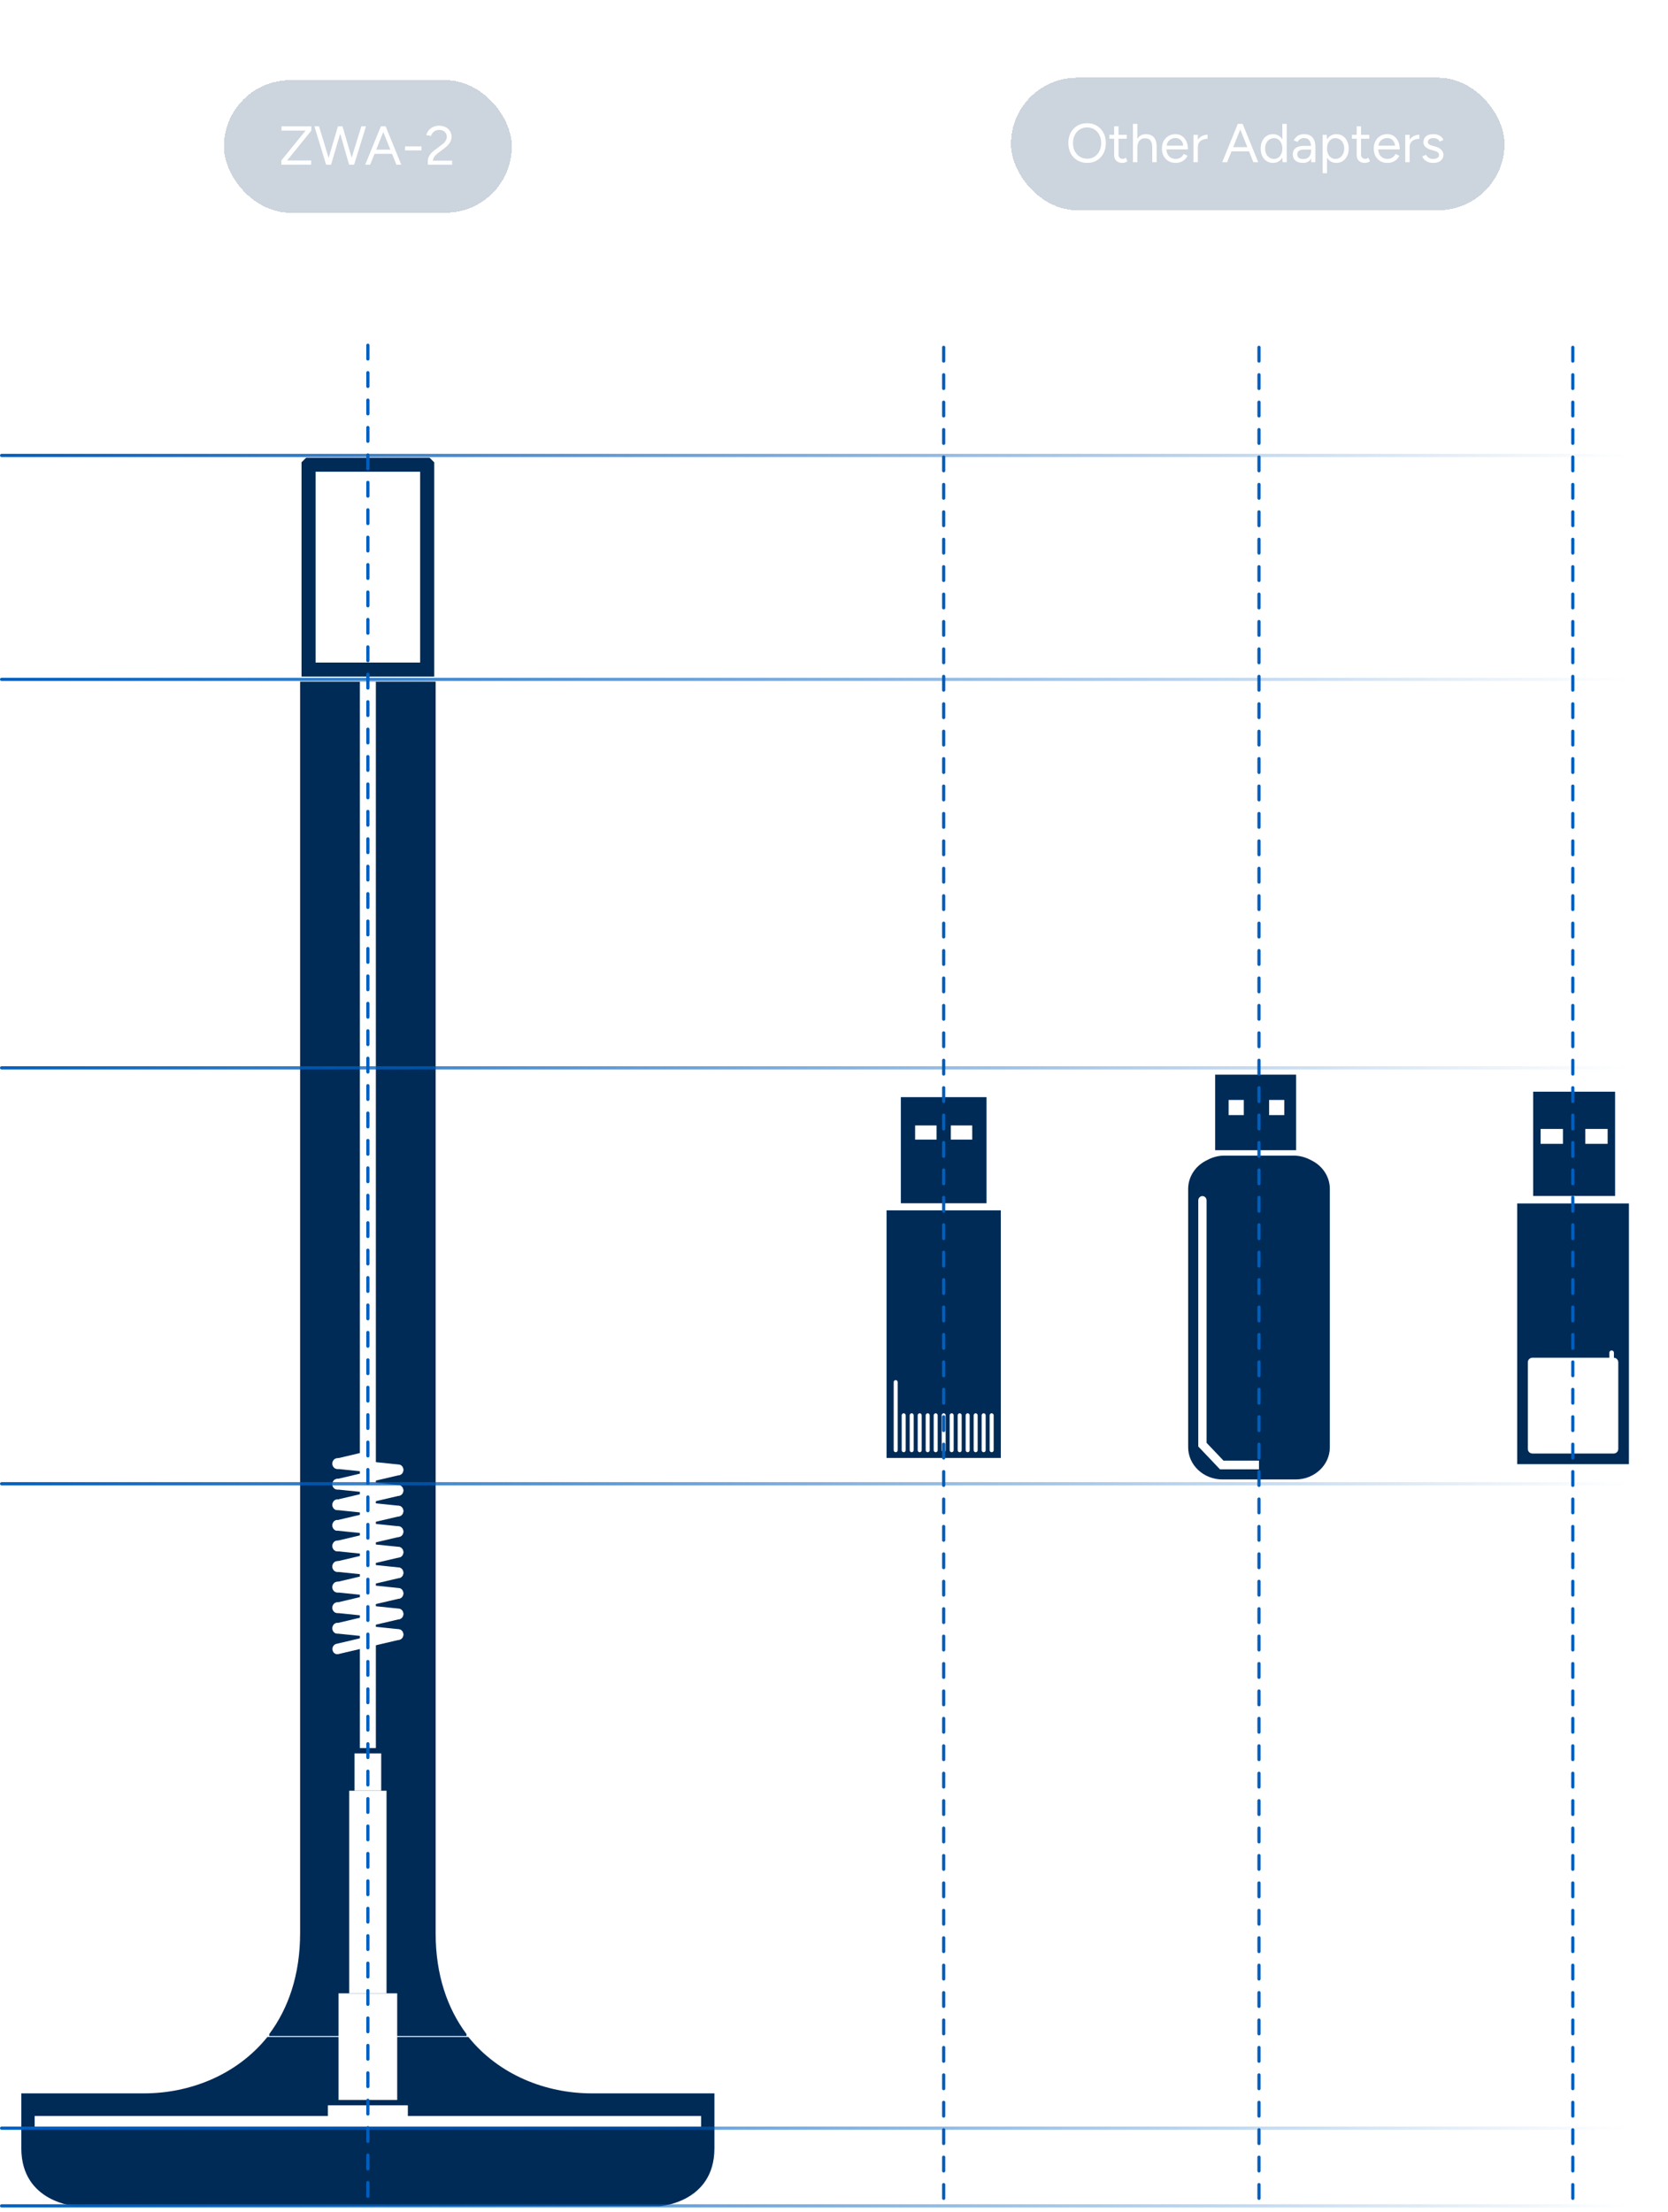 <svg xmlns="http://www.w3.org/2000/svg" width="365" height="484" fill="none" viewBox="0 0 365 484"><g filter="url(#filter0_d_597_73)"><rect width="63" height="29" x="49" y="17.545" fill="#002B57" fill-opacity=".2" rx="14.5" shape-rendering="crispEdges"/><path fill="#fff" d="M61.564 36.045V35.109L66.856 28.581H61.6V27.645H68.128V28.581L62.836 35.109H68.092V36.045H61.564ZM76.475 36.045L79.067 27.645H80.088L77.484 36.045H76.475ZM71.364 36.045L68.796 27.645H69.816L72.359 36.045H71.364ZM71.472 36.045L73.944 27.645H74.915L72.444 36.045H71.472ZM76.391 36.045L73.98 27.645H74.951L77.4 36.045H76.391ZM86.745 36.045L83.373 27.645H84.393L87.813 36.045H86.745ZM79.917 36.045L83.337 27.645H84.369L80.997 36.045H79.917ZM81.537 33.657V32.745H86.205V33.657H81.537ZM88.626 32.913V32.037H92.226V32.913H88.626ZM93.618 36.045V35.205C93.618 34.941 93.67 34.681 93.774 34.425C93.886 34.161 94.042 33.901 94.242 33.645C94.45 33.389 94.702 33.149 94.998 32.925L96.738 31.617C96.946 31.473 97.126 31.309 97.278 31.125C97.438 30.933 97.562 30.737 97.65 30.537C97.738 30.329 97.782 30.129 97.782 29.937C97.782 29.657 97.714 29.405 97.578 29.181C97.442 28.949 97.25 28.765 97.002 28.629C96.754 28.493 96.462 28.425 96.126 28.425C95.798 28.425 95.51 28.489 95.262 28.617C95.014 28.737 94.81 28.901 94.65 29.109C94.49 29.309 94.374 29.525 94.302 29.757L93.27 29.553C93.366 29.193 93.538 28.857 93.786 28.545C94.042 28.233 94.366 27.981 94.758 27.789C95.15 27.597 95.586 27.501 96.066 27.501C96.626 27.501 97.11 27.609 97.518 27.825C97.926 28.033 98.242 28.321 98.466 28.689C98.698 29.049 98.814 29.461 98.814 29.925C98.814 30.365 98.694 30.781 98.454 31.173C98.214 31.565 97.866 31.945 97.41 32.313L95.766 33.561C95.446 33.801 95.198 34.053 95.022 34.317C94.854 34.581 94.758 34.857 94.734 35.145H98.934V36.045H93.618Z"/></g><g filter="url(#filter1_d_597_73)"><circle cx="80.5" cy="73.045" r="2.5" fill="#fff"/></g><path fill="#002B57" d="M91.936 103.215V144.967H69.058V103.215H91.936ZM94.004 100.148H66.99L65.981 101.154V148.034H95.013V101.154L94.004 100.148Z"/><path fill="#002B57" d="M144.381 482.712C144.381 482.712 156.333 481.957 156.333 470.044V458.032H129.48C119.448 458.032 109.175 454.002 102.491 445.689H58.515C51.831 454.002 41.559 458.032 31.526 458.032H4.667V470.044C4.667 481.957 16.619 482.712 16.619 482.712H144.381Z"/><path fill="#002B57" d="M102.083 445.063C97.916 439.488 95.326 432.142 95.326 422.964C95.326 422.091 95.326 422.404 95.326 422.404V149.148H65.674V422.398C65.674 422.398 65.674 422.091 65.674 422.958C65.674 432.135 63.078 439.481 58.917 445.057V445.481H102.083V445.057V445.063Z"/><path fill="#fff" d="M7.583 462.981H89.25L71.75 462.981L71.75 460.648L89.25 460.648V462.981H153.417V465.314H7.583V462.981Z"/><path fill="#fff" d="M86.917 436.148H74.083V459.481H86.917V436.148Z"/><path fill="#fff" d="M84.583 391.814H76.417V436.148H84.583V391.814Z"/><path fill="#fff" d="M83.417 383.648H77.583V391.814H83.417V383.648Z"/><path fill="#fff" d="M82.25 149.148H78.75V382.481H82.25V149.148Z"/><path fill="#fff" d="M86.969 356.54L73.582 359.687C73.096 359.804 72.745 360.27 72.745 360.804C72.745 361.534 73.367 362.08 74.031 361.92L87.418 358.773C87.904 358.657 88.255 358.19 88.255 357.657C88.255 356.927 87.633 356.381 86.969 356.54Z"/><path fill="#fff" d="M73.908 355.092L87.295 356.472C87.836 356.528 88.255 357.025 88.255 357.613V357.656C88.255 358.331 87.719 358.859 87.098 358.797L73.711 357.417C73.169 357.362 72.751 356.865 72.751 356.276V356.233C72.751 355.558 73.287 355.031 73.908 355.092Z"/><path fill="#fff" d="M86.969 352.037L73.582 355.184C73.096 355.301 72.745 355.767 72.745 356.301C72.745 357.031 73.367 357.577 74.031 357.417L87.418 354.27C87.904 354.154 88.255 353.687 88.255 353.154C88.255 352.424 87.633 351.878 86.969 352.037Z"/><path fill="#fff" d="M73.908 350.589L87.295 351.97C87.836 352.025 88.255 352.522 88.255 353.111V353.154C88.255 353.828 87.719 354.356 87.098 354.295L73.711 352.914C73.169 352.859 72.751 352.362 72.751 351.773V351.73C72.751 351.056 73.287 350.528 73.908 350.589Z"/><path fill="#fff" d="M86.969 347.528L73.582 350.675C73.096 350.792 72.745 351.258 72.745 351.792C72.745 352.522 73.367 353.068 74.031 352.908L87.418 349.761C87.904 349.645 88.255 349.178 88.255 348.645C88.255 347.915 87.633 347.369 86.969 347.528Z"/><path fill="#fff" d="M73.908 346.087L87.295 347.467C87.836 347.522 88.255 348.019 88.255 348.608V348.651C88.255 349.326 87.719 349.853 87.098 349.792L73.711 348.412C73.169 348.356 72.751 347.86 72.751 347.271V347.228C72.751 346.553 73.287 346.025 73.908 346.087Z"/><path fill="#fff" d="M86.969 343.026L73.582 346.173C73.096 346.289 72.745 346.755 72.745 347.289C72.745 348.019 73.367 348.565 74.031 348.406L87.418 345.259C87.904 345.142 88.255 344.676 88.255 344.142C88.255 343.412 87.633 342.866 86.969 343.026Z"/><path fill="#fff" d="M73.908 341.584L87.295 342.964C87.836 343.019 88.255 343.516 88.255 344.105V344.148C88.255 344.823 87.719 345.351 87.098 345.289L73.711 343.909C73.169 343.854 72.751 343.357 72.751 342.768V342.725C72.751 342.05 73.287 341.523 73.908 341.584Z"/><path fill="#fff" d="M86.969 338.523L73.582 341.67C73.096 341.786 72.745 342.252 72.745 342.786C72.745 343.516 73.367 344.062 74.031 343.903L87.418 340.756C87.904 340.639 88.255 340.173 88.255 339.639C88.255 338.909 87.633 338.363 86.969 338.523Z"/><path fill="#fff" d="M73.908 337.081L87.295 338.461C87.836 338.517 88.255 339.013 88.255 339.602V339.645C88.255 340.32 87.719 340.848 87.098 340.786L73.711 339.406C73.169 339.351 72.751 338.854 72.751 338.265V338.222C72.751 337.547 73.287 337.02 73.908 337.081Z"/><path fill="#fff" d="M86.969 334.02L73.582 337.167C73.096 337.284 72.745 337.75 72.745 338.283C72.745 339.013 73.367 339.559 74.031 339.4L87.418 336.253C87.904 336.136 88.255 335.67 88.255 335.136C88.255 334.406 87.633 333.86 86.969 334.02Z"/><path fill="#fff" d="M73.908 332.578L87.295 333.958C87.836 334.014 88.255 334.511 88.255 335.1V335.142C88.255 335.817 87.719 336.345 87.098 336.284L73.711 334.903C73.169 334.848 72.751 334.351 72.751 333.762V333.719C72.751 333.044 73.287 332.517 73.908 332.578Z"/><path fill="#fff" d="M86.969 329.517L73.582 332.664C73.096 332.781 72.745 333.247 72.745 333.781C72.745 334.511 73.367 335.057 74.031 334.897L87.418 331.75C87.904 331.634 88.255 331.167 88.255 330.634C88.255 329.904 87.633 329.358 86.969 329.517Z"/><path fill="#fff" d="M73.908 328.076L87.295 329.456C87.836 329.511 88.255 330.008 88.255 330.597V330.64C88.255 331.315 87.719 331.842 87.098 331.781L73.711 330.401C73.169 330.345 72.751 329.849 72.751 329.26V329.217C72.751 328.542 73.287 328.014 73.908 328.076Z"/><path fill="#fff" d="M86.969 325.014L73.582 328.161C73.096 328.278 72.745 328.744 72.745 329.278C72.745 330.008 73.367 330.554 74.031 330.394L87.418 327.247C87.904 327.131 88.255 326.665 88.255 326.131C88.255 325.401 87.633 324.855 86.969 325.014Z"/><path fill="#fff" d="M73.908 323.567L87.295 324.947C87.836 325.002 88.255 325.499 88.255 326.088V326.131C88.255 326.806 87.719 327.333 87.098 327.272L73.711 325.892C73.169 325.836 72.751 325.339 72.751 324.75V324.708C72.751 324.033 73.287 323.505 73.908 323.567Z"/><path fill="#fff" d="M86.969 320.511L73.582 323.659C73.096 323.775 72.745 324.241 72.745 324.775C72.745 325.505 73.367 326.051 74.031 325.891L87.418 322.744C87.904 322.628 88.255 322.162 88.255 321.628C88.255 320.898 87.633 320.352 86.969 320.511Z"/><path fill="#fff" d="M81.897 317.101V319.438L78.124 320.426L74.031 321.389C73.957 321.407 73.877 321.413 73.804 321.413C73.237 321.413 72.745 320.917 72.745 320.272C72.745 319.733 73.096 319.266 73.582 319.15L78.124 318.082L81.897 317.101Z"/><path fill="#fff" d="M73.908 319.064L87.295 320.444C87.836 320.499 88.255 320.996 88.255 321.585V321.628C88.255 322.303 87.719 322.831 87.098 322.769L73.711 321.389C73.169 321.334 72.751 320.837 72.751 320.248V320.205C72.751 319.53 73.287 319.003 73.908 319.064Z"/><path stroke="#005FBE" stroke-dasharray="3 3" stroke-linecap="round" stroke-width=".7" d="M80.5 75.545L80.5 482.256"/><g filter="url(#filter2_d_597_73)"><rect width="108" height="29" x="221.224" y="17" fill="#002B57" fill-opacity=".2" rx="14.5" shape-rendering="crispEdges"/><path fill="#fff" d="M237.916 35.644C237.108 35.644 236.392 35.46 235.768 35.092C235.144 34.724 234.656 34.212 234.304 33.556C233.952 32.9 233.776 32.148 233.776 31.3C233.776 30.444 233.948 29.692 234.292 29.044C234.644 28.388 235.128 27.876 235.744 27.508C236.36 27.14 237.072 26.956 237.88 26.956C238.688 26.956 239.4 27.144 240.016 27.52C240.64 27.888 241.124 28.4 241.468 29.056C241.812 29.704 241.984 30.452 241.984 31.3C241.984 32.148 241.812 32.9 241.468 33.556C241.124 34.212 240.644 34.724 240.028 35.092C239.42 35.46 238.716 35.644 237.916 35.644ZM237.916 34.72C238.516 34.72 239.044 34.576 239.5 34.288C239.956 33.992 240.312 33.588 240.568 33.076C240.832 32.564 240.964 31.972 240.964 31.3C240.964 30.636 240.832 30.048 240.568 29.536C240.304 29.016 239.94 28.612 239.476 28.324C239.02 28.028 238.488 27.88 237.88 27.88C237.28 27.88 236.748 28.028 236.284 28.324C235.82 28.612 235.456 29.016 235.192 29.536C234.928 30.048 234.796 30.636 234.796 31.3C234.796 31.972 234.928 32.564 235.192 33.076C235.456 33.588 235.824 33.992 236.296 34.288C236.768 34.576 237.308 34.72 237.916 34.72ZM245.637 35.644C245.053 35.644 244.601 35.492 244.281 35.188C243.961 34.884 243.801 34.456 243.801 33.904V27.628H244.761V33.808C244.761 34.112 244.841 34.348 245.001 34.516C245.169 34.676 245.401 34.756 245.697 34.756C245.793 34.756 245.885 34.744 245.973 34.72C246.069 34.688 246.193 34.616 246.345 34.504L246.717 35.284C246.509 35.42 246.321 35.512 246.153 35.56C245.985 35.616 245.813 35.644 245.637 35.644ZM242.757 30.352V29.5H246.561V30.352H242.757ZM247.916 35.5V27.1H248.876V35.5H247.916ZM252.14 35.5V32.428H253.1V35.5H252.14ZM252.14 32.428C252.14 31.836 252.068 31.384 251.924 31.072C251.788 30.76 251.6 30.548 251.36 30.436C251.12 30.316 250.848 30.256 250.544 30.256C250.016 30.256 249.604 30.444 249.308 30.82C249.02 31.188 248.876 31.712 248.876 32.392H248.408C248.408 31.76 248.5 31.216 248.684 30.76C248.876 30.304 249.148 29.956 249.5 29.716C249.852 29.476 250.276 29.356 250.772 29.356C251.236 29.356 251.644 29.452 251.996 29.644C252.348 29.828 252.62 30.124 252.812 30.532C253.012 30.94 253.108 31.476 253.1 32.14V32.428H252.14ZM257.235 35.644C256.651 35.644 256.135 35.512 255.687 35.248C255.239 34.976 254.887 34.604 254.631 34.132C254.383 33.66 254.259 33.116 254.259 32.5C254.259 31.884 254.383 31.34 254.631 30.868C254.887 30.396 255.235 30.028 255.675 29.764C256.123 29.492 256.635 29.356 257.211 29.356C257.771 29.356 258.255 29.496 258.663 29.776C259.071 30.048 259.387 30.432 259.611 30.928C259.835 31.424 259.947 32.008 259.947 32.68H254.991L255.231 32.476C255.231 32.956 255.315 33.368 255.483 33.712C255.659 34.056 255.903 34.32 256.215 34.504C256.527 34.68 256.883 34.768 257.283 34.768C257.707 34.768 258.063 34.668 258.351 34.468C258.647 34.268 258.875 34.004 259.035 33.676L259.863 34.096C259.711 34.408 259.507 34.68 259.251 34.912C259.003 35.144 258.707 35.324 258.363 35.452C258.027 35.58 257.651 35.644 257.235 35.644ZM255.291 32.068L255.039 31.876H259.179L258.927 32.08C258.927 31.696 258.851 31.364 258.699 31.084C258.547 30.804 258.343 30.588 258.087 30.436C257.831 30.284 257.535 30.208 257.199 30.208C256.871 30.208 256.559 30.284 256.263 30.436C255.975 30.588 255.739 30.804 255.555 31.084C255.379 31.356 255.291 31.684 255.291 32.068ZM261.686 32.248C261.686 31.6 261.81 31.076 262.058 30.676C262.306 30.268 262.622 29.968 263.006 29.776C263.398 29.576 263.81 29.476 264.242 29.476V30.376C263.89 30.376 263.55 30.436 263.222 30.556C262.902 30.668 262.638 30.856 262.43 31.12C262.222 31.384 262.118 31.744 262.118 32.2L261.686 32.248ZM261.158 35.5V29.5H262.118V35.5H261.158ZM274.273 35.5L270.901 27.1H271.921L275.341 35.5H274.273ZM267.445 35.5L270.865 27.1H271.897L268.525 35.5H267.445ZM269.065 33.112V32.2H273.733V33.112H269.065ZM280.656 35.5L280.608 34.384V27.1H281.568V35.5H280.656ZM278.58 35.644C278.044 35.644 277.572 35.512 277.164 35.248C276.756 34.984 276.436 34.616 276.204 34.144C275.98 33.664 275.868 33.116 275.868 32.5C275.868 31.876 275.98 31.328 276.204 30.856C276.436 30.384 276.756 30.016 277.164 29.752C277.572 29.488 278.044 29.356 278.58 29.356C279.084 29.356 279.524 29.488 279.9 29.752C280.284 30.016 280.58 30.384 280.788 30.856C280.996 31.328 281.1 31.876 281.1 32.5C281.1 33.116 280.996 33.664 280.788 34.144C280.58 34.616 280.284 34.984 279.9 35.248C279.524 35.512 279.084 35.644 278.58 35.644ZM278.796 34.768C279.148 34.768 279.46 34.672 279.732 34.48C280.004 34.288 280.216 34.02 280.368 33.676C280.528 33.332 280.608 32.94 280.608 32.5C280.608 32.06 280.528 31.668 280.368 31.324C280.216 30.98 280.004 30.712 279.732 30.52C279.46 30.328 279.144 30.232 278.784 30.232C278.408 30.232 278.072 30.328 277.776 30.52C277.488 30.712 277.26 30.98 277.092 31.324C276.924 31.668 276.84 32.06 276.84 32.5C276.84 32.94 276.924 33.332 277.092 33.676C277.26 34.02 277.492 34.288 277.788 34.48C278.084 34.672 278.42 34.768 278.796 34.768ZM286.944 35.5L286.896 34.516V32.332C286.896 31.86 286.844 31.472 286.74 31.168C286.636 30.856 286.472 30.62 286.248 30.46C286.024 30.3 285.732 30.22 285.372 30.22C285.044 30.22 284.76 30.288 284.52 30.424C284.288 30.552 284.096 30.76 283.944 31.048L283.08 30.712C283.232 30.432 283.416 30.192 283.632 29.992C283.848 29.784 284.1 29.628 284.388 29.524C284.676 29.412 285.004 29.356 285.372 29.356C285.932 29.356 286.392 29.468 286.752 29.692C287.12 29.908 287.396 30.232 287.58 30.664C287.764 31.088 287.852 31.616 287.844 32.248L287.832 35.5H286.944ZM285.144 35.644C284.44 35.644 283.888 35.484 283.488 35.164C283.096 34.836 282.9 34.384 282.9 33.808C282.9 33.2 283.1 32.736 283.5 32.416C283.908 32.088 284.476 31.924 285.204 31.924H286.92V32.728H285.42C284.86 32.728 284.46 32.82 284.22 33.004C283.988 33.188 283.872 33.452 283.872 33.796C283.872 34.108 283.988 34.356 284.22 34.54C284.452 34.716 284.776 34.804 285.192 34.804C285.536 34.804 285.836 34.732 286.092 34.588C286.348 34.436 286.544 34.224 286.68 33.952C286.824 33.672 286.896 33.344 286.896 32.968H287.304C287.304 33.784 287.12 34.436 286.752 34.924C286.384 35.404 285.848 35.644 285.144 35.644ZM289.425 37.9V29.5H290.325L290.385 30.604V37.9H289.425ZM292.413 35.644C291.909 35.644 291.465 35.512 291.081 35.248C290.705 34.984 290.413 34.616 290.205 34.144C289.997 33.664 289.893 33.116 289.893 32.5C289.893 31.876 289.997 31.328 290.205 30.856C290.413 30.384 290.705 30.016 291.081 29.752C291.465 29.488 291.909 29.356 292.413 29.356C292.949 29.356 293.421 29.488 293.829 29.752C294.237 30.016 294.553 30.384 294.777 30.856C295.009 31.328 295.125 31.876 295.125 32.5C295.125 33.116 295.009 33.664 294.777 34.144C294.553 34.616 294.237 34.984 293.829 35.248C293.421 35.512 292.949 35.644 292.413 35.644ZM292.197 34.768C292.573 34.768 292.905 34.672 293.193 34.48C293.489 34.288 293.721 34.02 293.889 33.676C294.065 33.332 294.153 32.94 294.153 32.5C294.153 32.06 294.069 31.668 293.901 31.324C293.741 30.98 293.513 30.712 293.217 30.52C292.921 30.328 292.585 30.232 292.209 30.232C291.857 30.232 291.541 30.328 291.261 30.52C290.989 30.712 290.773 30.98 290.613 31.324C290.461 31.668 290.385 32.06 290.385 32.5C290.385 32.94 290.461 33.332 290.613 33.676C290.773 34.02 290.989 34.288 291.261 34.48C291.533 34.672 291.845 34.768 292.197 34.768ZM298.711 35.644C298.127 35.644 297.675 35.492 297.355 35.188C297.035 34.884 296.875 34.456 296.875 33.904V27.628H297.835V33.808C297.835 34.112 297.915 34.348 298.075 34.516C298.243 34.676 298.475 34.756 298.771 34.756C298.867 34.756 298.959 34.744 299.047 34.72C299.143 34.688 299.267 34.616 299.419 34.504L299.791 35.284C299.583 35.42 299.395 35.512 299.227 35.56C299.059 35.616 298.887 35.644 298.711 35.644ZM295.831 30.352V29.5H299.635V30.352H295.831ZM303.583 35.644C302.999 35.644 302.483 35.512 302.035 35.248C301.587 34.976 301.235 34.604 300.979 34.132C300.731 33.66 300.607 33.116 300.607 32.5C300.607 31.884 300.731 31.34 300.979 30.868C301.235 30.396 301.583 30.028 302.023 29.764C302.471 29.492 302.983 29.356 303.559 29.356C304.119 29.356 304.603 29.496 305.011 29.776C305.419 30.048 305.735 30.432 305.959 30.928C306.183 31.424 306.295 32.008 306.295 32.68H301.339L301.579 32.476C301.579 32.956 301.663 33.368 301.831 33.712C302.007 34.056 302.251 34.32 302.563 34.504C302.875 34.68 303.231 34.768 303.631 34.768C304.055 34.768 304.411 34.668 304.699 34.468C304.995 34.268 305.223 34.004 305.383 33.676L306.211 34.096C306.059 34.408 305.855 34.68 305.599 34.912C305.351 35.144 305.055 35.324 304.711 35.452C304.375 35.58 303.999 35.644 303.583 35.644ZM301.639 32.068L301.387 31.876H305.527L305.275 32.08C305.275 31.696 305.199 31.364 305.047 31.084C304.895 30.804 304.691 30.588 304.435 30.436C304.179 30.284 303.883 30.208 303.547 30.208C303.219 30.208 302.907 30.284 302.611 30.436C302.323 30.588 302.087 30.804 301.903 31.084C301.727 31.356 301.639 31.684 301.639 32.068ZM308.034 32.248C308.034 31.6 308.158 31.076 308.406 30.676C308.654 30.268 308.97 29.968 309.354 29.776C309.746 29.576 310.158 29.476 310.59 29.476V30.376C310.238 30.376 309.898 30.436 309.57 30.556C309.25 30.668 308.986 30.856 308.778 31.12C308.57 31.384 308.466 31.744 308.466 32.2L308.034 32.248ZM307.506 35.5V29.5H308.466V35.5H307.506ZM313.66 35.644C313.22 35.644 312.836 35.58 312.508 35.452C312.18 35.316 311.904 35.14 311.68 34.924C311.464 34.708 311.308 34.472 311.212 34.216L312.052 33.868C312.188 34.14 312.392 34.36 312.664 34.528C312.936 34.696 313.236 34.78 313.564 34.78C313.94 34.78 314.256 34.708 314.512 34.564C314.768 34.412 314.896 34.2 314.896 33.928C314.896 33.68 314.8 33.48 314.608 33.328C314.424 33.176 314.148 33.052 313.78 32.956L313.204 32.8C312.66 32.656 312.236 32.44 311.932 32.152C311.628 31.856 311.476 31.524 311.476 31.156C311.476 30.588 311.66 30.148 312.028 29.836C312.404 29.516 312.96 29.356 313.696 29.356C314.048 29.356 314.368 29.408 314.656 29.512C314.944 29.616 315.192 29.764 315.4 29.956C315.608 30.14 315.76 30.36 315.856 30.616L315.016 30.988C314.912 30.716 314.74 30.52 314.5 30.4C314.26 30.28 313.968 30.22 313.624 30.22C313.256 30.22 312.968 30.3 312.76 30.46C312.552 30.612 312.448 30.828 312.448 31.108C312.448 31.268 312.532 31.42 312.7 31.564C312.876 31.7 313.132 31.812 313.468 31.9L314.068 32.056C314.46 32.152 314.788 32.296 315.052 32.488C315.316 32.672 315.516 32.884 315.652 33.124C315.788 33.364 315.856 33.62 315.856 33.892C315.856 34.252 315.76 34.564 315.568 34.828C315.376 35.092 315.116 35.296 314.788 35.44C314.46 35.576 314.084 35.644 313.66 35.644Z"/></g><g filter="url(#filter3_d_597_73)"><circle cx="206.5" cy="73.5" r="2.5" fill="#fff"/></g><rect width="25" height="54.175" x="219" y="319" fill="#002B57" transform="rotate(-180 219 319)"/><path fill="#fff" d="M196 317.75C195.759 317.75 195.563 317.554 195.563 317.312L195.563 302.411C195.563 302.169 195.758 301.974 196 301.974C196.242 301.974 196.438 302.169 196.438 302.411L196.438 317.312C196.437 317.554 196.242 317.75 196 317.75ZM217 317.75C216.758 317.75 216.563 317.554 216.563 317.312L216.563 309.667C216.563 309.425 216.758 309.229 217 309.229C217.241 309.229 217.437 309.425 217.438 309.667L217.438 317.312C217.437 317.554 217.241 317.75 217 317.75ZM215.25 317.75C215.008 317.75 214.813 317.554 214.813 317.312L214.813 309.667C214.813 309.425 215.008 309.229 215.25 309.229C215.492 309.229 215.688 309.425 215.688 309.667L215.688 317.312C215.687 317.554 215.491 317.75 215.25 317.75ZM213.499 317.75C213.258 317.75 213.062 317.554 213.062 317.312L213.062 309.667C213.062 309.425 213.258 309.23 213.499 309.229C213.741 309.229 213.937 309.425 213.937 309.667L213.937 317.312C213.936 317.554 213.741 317.75 213.499 317.75ZM211.749 317.75C211.508 317.75 211.312 317.554 211.312 317.312L211.312 309.667C211.312 309.425 211.508 309.23 211.749 309.229C211.991 309.229 212.187 309.425 212.187 309.667L212.187 317.312C212.186 317.554 211.991 317.75 211.749 317.75ZM210 317.75C209.758 317.75 209.563 317.554 209.563 317.312L209.563 309.667C209.563 309.425 209.758 309.229 210 309.229C210.241 309.23 210.438 309.425 210.438 309.667L210.438 317.312C210.437 317.554 210.241 317.75 210 317.75ZM208.25 317.75C208.008 317.75 207.813 317.554 207.813 317.312L207.813 309.667C207.813 309.425 208.008 309.229 208.25 309.229C208.491 309.23 208.688 309.425 208.688 309.667L208.688 317.312C208.687 317.554 208.491 317.75 208.25 317.75ZM206.5 317.75C206.258 317.75 206.063 317.554 206.063 317.312L206.063 309.667C206.063 309.425 206.258 309.229 206.5 309.229C206.742 309.229 206.938 309.425 206.938 309.667L206.938 317.312C206.937 317.554 206.741 317.75 206.5 317.75ZM204.75 317.75C204.508 317.75 204.313 317.554 204.313 317.312L204.313 309.667C204.313 309.425 204.508 309.229 204.75 309.229C204.992 309.229 205.188 309.425 205.188 309.667L205.188 317.312C205.187 317.554 204.991 317.75 204.75 317.75ZM203 317.75C202.758 317.75 202.563 317.554 202.563 317.312L202.563 309.667C202.563 309.425 202.758 309.229 203 309.229C203.242 309.229 203.438 309.425 203.438 309.667L203.438 317.312C203.437 317.554 203.241 317.75 203 317.75ZM201.25 317.75C201.009 317.75 200.813 317.554 200.813 317.312L200.813 309.667C200.813 309.425 201.009 309.23 201.25 309.229C201.492 309.229 201.688 309.425 201.688 309.667L201.688 317.312C201.687 317.554 201.492 317.75 201.25 317.75ZM199.5 317.75C199.259 317.75 199.063 317.554 199.063 317.312L199.063 309.667C199.063 309.425 199.258 309.229 199.5 309.229C199.742 309.229 199.938 309.425 199.938 309.667L199.938 317.312C199.937 317.554 199.742 317.75 199.5 317.75ZM197.75 317.75C197.508 317.75 197.313 317.554 197.313 317.312L197.313 309.667C197.313 309.425 197.508 309.229 197.75 309.229C197.992 309.229 198.188 309.425 198.188 309.667L198.188 317.312C198.187 317.554 197.991 317.75 197.75 317.75Z"/><path fill="#002B57" d="M197.125 240.059L215.875 240.059L215.875 263.277L197.125 263.277L197.125 240.059ZM212.75 249.347L212.75 246.251L208.063 246.251L208.063 249.347L212.75 249.347ZM204.938 249.347L204.938 246.251L200.25 246.251L200.25 249.347L204.938 249.347Z"/><path stroke="#005FBE" stroke-dasharray="3 3" stroke-linecap="round" stroke-width=".7" d="M206.5 76L206.5 482.711"/><g filter="url(#filter4_d_597_73)"><circle cx="275.5" cy="73.5" r="2.5" fill="#fff"/></g><path fill="#002B57" d="M263.895 253.96L264.379 253.713C265.484 253.146 266.721 252.848 267.976 252.848L283.024 252.848C284.279 252.848 285.516 253.146 286.621 253.713L287.105 253.96C289.506 255.195 291 257.563 291 260.134L291 316.667C291 320.557 287.642 323.705 283.508 323.705L267.492 323.705C263.352 323.705 260 320.551 260 316.667L260 260.134C260 257.563 261.494 255.195 263.895 253.96Z"/><path fill="#fff" d="M262.213 316.496L262.213 262.661C262.213 262.133 262.619 261.705 263.121 261.705C263.623 261.705 264.03 262.133 264.03 262.661L264.03 315.696L267.722 319.58L275.498 319.58L275.498 321.491L266.962 321.491L265.72 320.185L262.213 316.496Z"/><path fill="#002B57" d="M283.619 235.134V251.667H265.904V235.134H283.619ZM268.855 240.67V243.991H272.177V240.67H268.855ZM277.713 240.67V243.991H281.034V240.67H277.713Z"/><path stroke="#005FBE" stroke-dasharray="3 3" stroke-linecap="round" stroke-width=".7" d="M275.5 76L275.5 482.711"/><g filter="url(#filter5_d_597_73)"><circle cx="344.224" cy="73.5" r="2.5" fill="#fff"/></g><path fill="#002B57" d="M356.448 320.36H332V263.314H356.448V320.36ZM335.328 297.076C334.776 297.076 334.328 297.524 334.328 298.076V317.032C334.328 317.584 334.776 318.032 335.328 318.032H353.12C353.672 318.032 354.12 317.584 354.12 317.032V298.076C354.12 297.524 353.672 297.076 353.12 297.076H335.328Z"/><path fill="#002B57" d="M353.421 238.866V261.684H335.493V238.866H353.421ZM337.123 247.015V250.275H342.012V247.015H337.123ZM346.902 247.015V250.275H351.791V247.015H346.902Z"/><path stroke="#fff" stroke-linecap="round" stroke-linejoin="round" d="M335.202 307.097L336.033 305.51L337.696 313.448V305.51L340.191 313.448V305.51L342.686 313.448V305.51L345.181 313.448V305.51L347.675 313.448V305.51L350.17 313.448V305.51L352.665 313.448V295.984"/><path stroke="#005FBE" stroke-dasharray="3 3" stroke-linecap="round" stroke-width=".7" d="M344.167 76L344.167 482.711"/><line x1=".35" x2="355.65" y1="482.65" y2="482.65" stroke="url(#paint0_linear_597_73)" stroke-linecap="round" stroke-width=".7"/><line x1=".35" x2="355.65" y1="465.65" y2="465.65" stroke="url(#paint1_linear_597_73)" stroke-linecap="round" stroke-width=".7"/><line x1=".35" x2="355.65" y1="148.65" y2="148.65" stroke="url(#paint2_linear_597_73)" stroke-linecap="round" stroke-width=".7"/><line x1=".35" x2="355.65" y1="324.65" y2="324.65" stroke="url(#paint3_linear_597_73)" stroke-linecap="round" stroke-width=".7"/><line x1=".35" x2="355.65" y1="233.65" y2="233.65" stroke="url(#paint4_linear_597_73)" stroke-linecap="round" stroke-width=".7"/><line x1=".35" x2="355.65" y1="99.65" y2="99.65" stroke="url(#paint5_linear_597_73)" stroke-linecap="round" stroke-width=".7"/><defs><filter id="filter0_d_597_73" width="96.4" height="62.4" x="32.3" y=".845" color-interpolation-filters="sRGB" filterUnits="userSpaceOnUse"><feFlood flood-opacity="0" result="BackgroundImageFix"/><feColorMatrix in="SourceAlpha" result="hardAlpha" type="matrix" values="0 0 0 0 0 0 0 0 0 0 0 0 0 0 0 0 0 0 127 0"/><feMorphology in="SourceAlpha" operator="dilate" radius="2" result="effect1_dropShadow_597_73"/><feOffset/><feGaussianBlur stdDeviation="7.35"/><feComposite in2="hardAlpha" operator="out"/><feColorMatrix type="matrix" values="0 0 0 0 0 0 0 0 0 0.373 0 0 0 0 0.745 0 0 0 1 0"/><feBlend in2="BackgroundImageFix" mode="lighten" result="effect1_dropShadow_597_73"/><feBlend in="SourceGraphic" in2="effect1_dropShadow_597_73" mode="normal" result="shape"/></filter><filter id="filter1_d_597_73" width="38.4" height="38.4" x="61.3" y="53.845" color-interpolation-filters="sRGB" filterUnits="userSpaceOnUse"><feFlood flood-opacity="0" result="BackgroundImageFix"/><feColorMatrix in="SourceAlpha" result="hardAlpha" type="matrix" values="0 0 0 0 0 0 0 0 0 0 0 0 0 0 0 0 0 0 127 0"/><feMorphology in="SourceAlpha" operator="dilate" radius="2" result="effect1_dropShadow_597_73"/><feOffset/><feGaussianBlur stdDeviation="7.35"/><feComposite in2="hardAlpha" operator="out"/><feColorMatrix type="matrix" values="0 0 0 0 0 0 0 0 0 0.373 0 0 0 0 0.745 0 0 0 1 0"/><feBlend in2="BackgroundImageFix" mode="lighten" result="effect1_dropShadow_597_73"/><feBlend in="SourceGraphic" in2="effect1_dropShadow_597_73" mode="normal" result="shape"/></filter><filter id="filter2_d_597_73" width="141.4" height="62.4" x="204.524" y=".3" color-interpolation-filters="sRGB" filterUnits="userSpaceOnUse"><feFlood flood-opacity="0" result="BackgroundImageFix"/><feColorMatrix in="SourceAlpha" result="hardAlpha" type="matrix" values="0 0 0 0 0 0 0 0 0 0 0 0 0 0 0 0 0 0 127 0"/><feMorphology in="SourceAlpha" operator="dilate" radius="2" result="effect1_dropShadow_597_73"/><feOffset/><feGaussianBlur stdDeviation="7.35"/><feComposite in2="hardAlpha" operator="out"/><feColorMatrix type="matrix" values="0 0 0 0 0 0 0 0 0 0.373 0 0 0 0 0.745 0 0 0 1 0"/><feBlend in2="BackgroundImageFix" mode="lighten" result="effect1_dropShadow_597_73"/><feBlend in="SourceGraphic" in2="effect1_dropShadow_597_73" mode="normal" result="shape"/></filter><filter id="filter3_d_597_73" width="38.4" height="38.4" x="187.3" y="54.3" color-interpolation-filters="sRGB" filterUnits="userSpaceOnUse"><feFlood flood-opacity="0" result="BackgroundImageFix"/><feColorMatrix in="SourceAlpha" result="hardAlpha" type="matrix" values="0 0 0 0 0 0 0 0 0 0 0 0 0 0 0 0 0 0 127 0"/><feMorphology in="SourceAlpha" operator="dilate" radius="2" result="effect1_dropShadow_597_73"/><feOffset/><feGaussianBlur stdDeviation="7.35"/><feComposite in2="hardAlpha" operator="out"/><feColorMatrix type="matrix" values="0 0 0 0 0 0 0 0 0 0.373 0 0 0 0 0.745 0 0 0 1 0"/><feBlend in2="BackgroundImageFix" mode="lighten" result="effect1_dropShadow_597_73"/><feBlend in="SourceGraphic" in2="effect1_dropShadow_597_73" mode="normal" result="shape"/></filter><filter id="filter4_d_597_73" width="38.4" height="38.4" x="256.3" y="54.3" color-interpolation-filters="sRGB" filterUnits="userSpaceOnUse"><feFlood flood-opacity="0" result="BackgroundImageFix"/><feColorMatrix in="SourceAlpha" result="hardAlpha" type="matrix" values="0 0 0 0 0 0 0 0 0 0 0 0 0 0 0 0 0 0 127 0"/><feMorphology in="SourceAlpha" operator="dilate" radius="2" result="effect1_dropShadow_597_73"/><feOffset/><feGaussianBlur stdDeviation="7.35"/><feComposite in2="hardAlpha" operator="out"/><feColorMatrix type="matrix" values="0 0 0 0 0 0 0 0 0 0.373 0 0 0 0 0.745 0 0 0 1 0"/><feBlend in2="BackgroundImageFix" mode="lighten" result="effect1_dropShadow_597_73"/><feBlend in="SourceGraphic" in2="effect1_dropShadow_597_73" mode="normal" result="shape"/></filter><filter id="filter5_d_597_73" width="38.4" height="38.4" x="325.024" y="54.3" color-interpolation-filters="sRGB" filterUnits="userSpaceOnUse"><feFlood flood-opacity="0" result="BackgroundImageFix"/><feColorMatrix in="SourceAlpha" result="hardAlpha" type="matrix" values="0 0 0 0 0 0 0 0 0 0 0 0 0 0 0 0 0 0 127 0"/><feMorphology in="SourceAlpha" operator="dilate" radius="2" result="effect1_dropShadow_597_73"/><feOffset/><feGaussianBlur stdDeviation="7.35"/><feComposite in2="hardAlpha" operator="out"/><feColorMatrix type="matrix" values="0 0 0 0 0 0 0 0 0 0.373 0 0 0 0 0.745 0 0 0 1 0"/><feBlend in2="BackgroundImageFix" mode="lighten" result="effect1_dropShadow_597_73"/><feBlend in="SourceGraphic" in2="effect1_dropShadow_597_73" mode="normal" result="shape"/></filter><linearGradient id="paint0_linear_597_73" x1="0" x2="356" y1="483.5" y2="483.5" gradientUnits="userSpaceOnUse"><stop stop-color="#005FBE"/><stop offset="1" stop-color="#005FBE" stop-opacity="0"/></linearGradient><linearGradient id="paint1_linear_597_73" x1="0" x2="356" y1="466.5" y2="466.5" gradientUnits="userSpaceOnUse"><stop stop-color="#005FBE"/><stop offset="1" stop-color="#005FBE" stop-opacity="0"/></linearGradient><linearGradient id="paint2_linear_597_73" x1="0" x2="356" y1="149.5" y2="149.5" gradientUnits="userSpaceOnUse"><stop stop-color="#005FBE"/><stop offset="1" stop-color="#005FBE" stop-opacity="0"/></linearGradient><linearGradient id="paint3_linear_597_73" x1="0" x2="356" y1="325.5" y2="325.5" gradientUnits="userSpaceOnUse"><stop stop-color="#005FBE"/><stop offset="1" stop-color="#005FBE" stop-opacity="0"/></linearGradient><linearGradient id="paint4_linear_597_73" x1="0" x2="356" y1="234.5" y2="234.5" gradientUnits="userSpaceOnUse"><stop stop-color="#005FBE"/><stop offset="1" stop-color="#005FBE" stop-opacity="0"/></linearGradient><linearGradient id="paint5_linear_597_73" x1="0" x2="356" y1="100.5" y2="100.5" gradientUnits="userSpaceOnUse"><stop stop-color="#005FBE"/><stop offset="1" stop-color="#005FBE" stop-opacity="0"/></linearGradient></defs></svg>